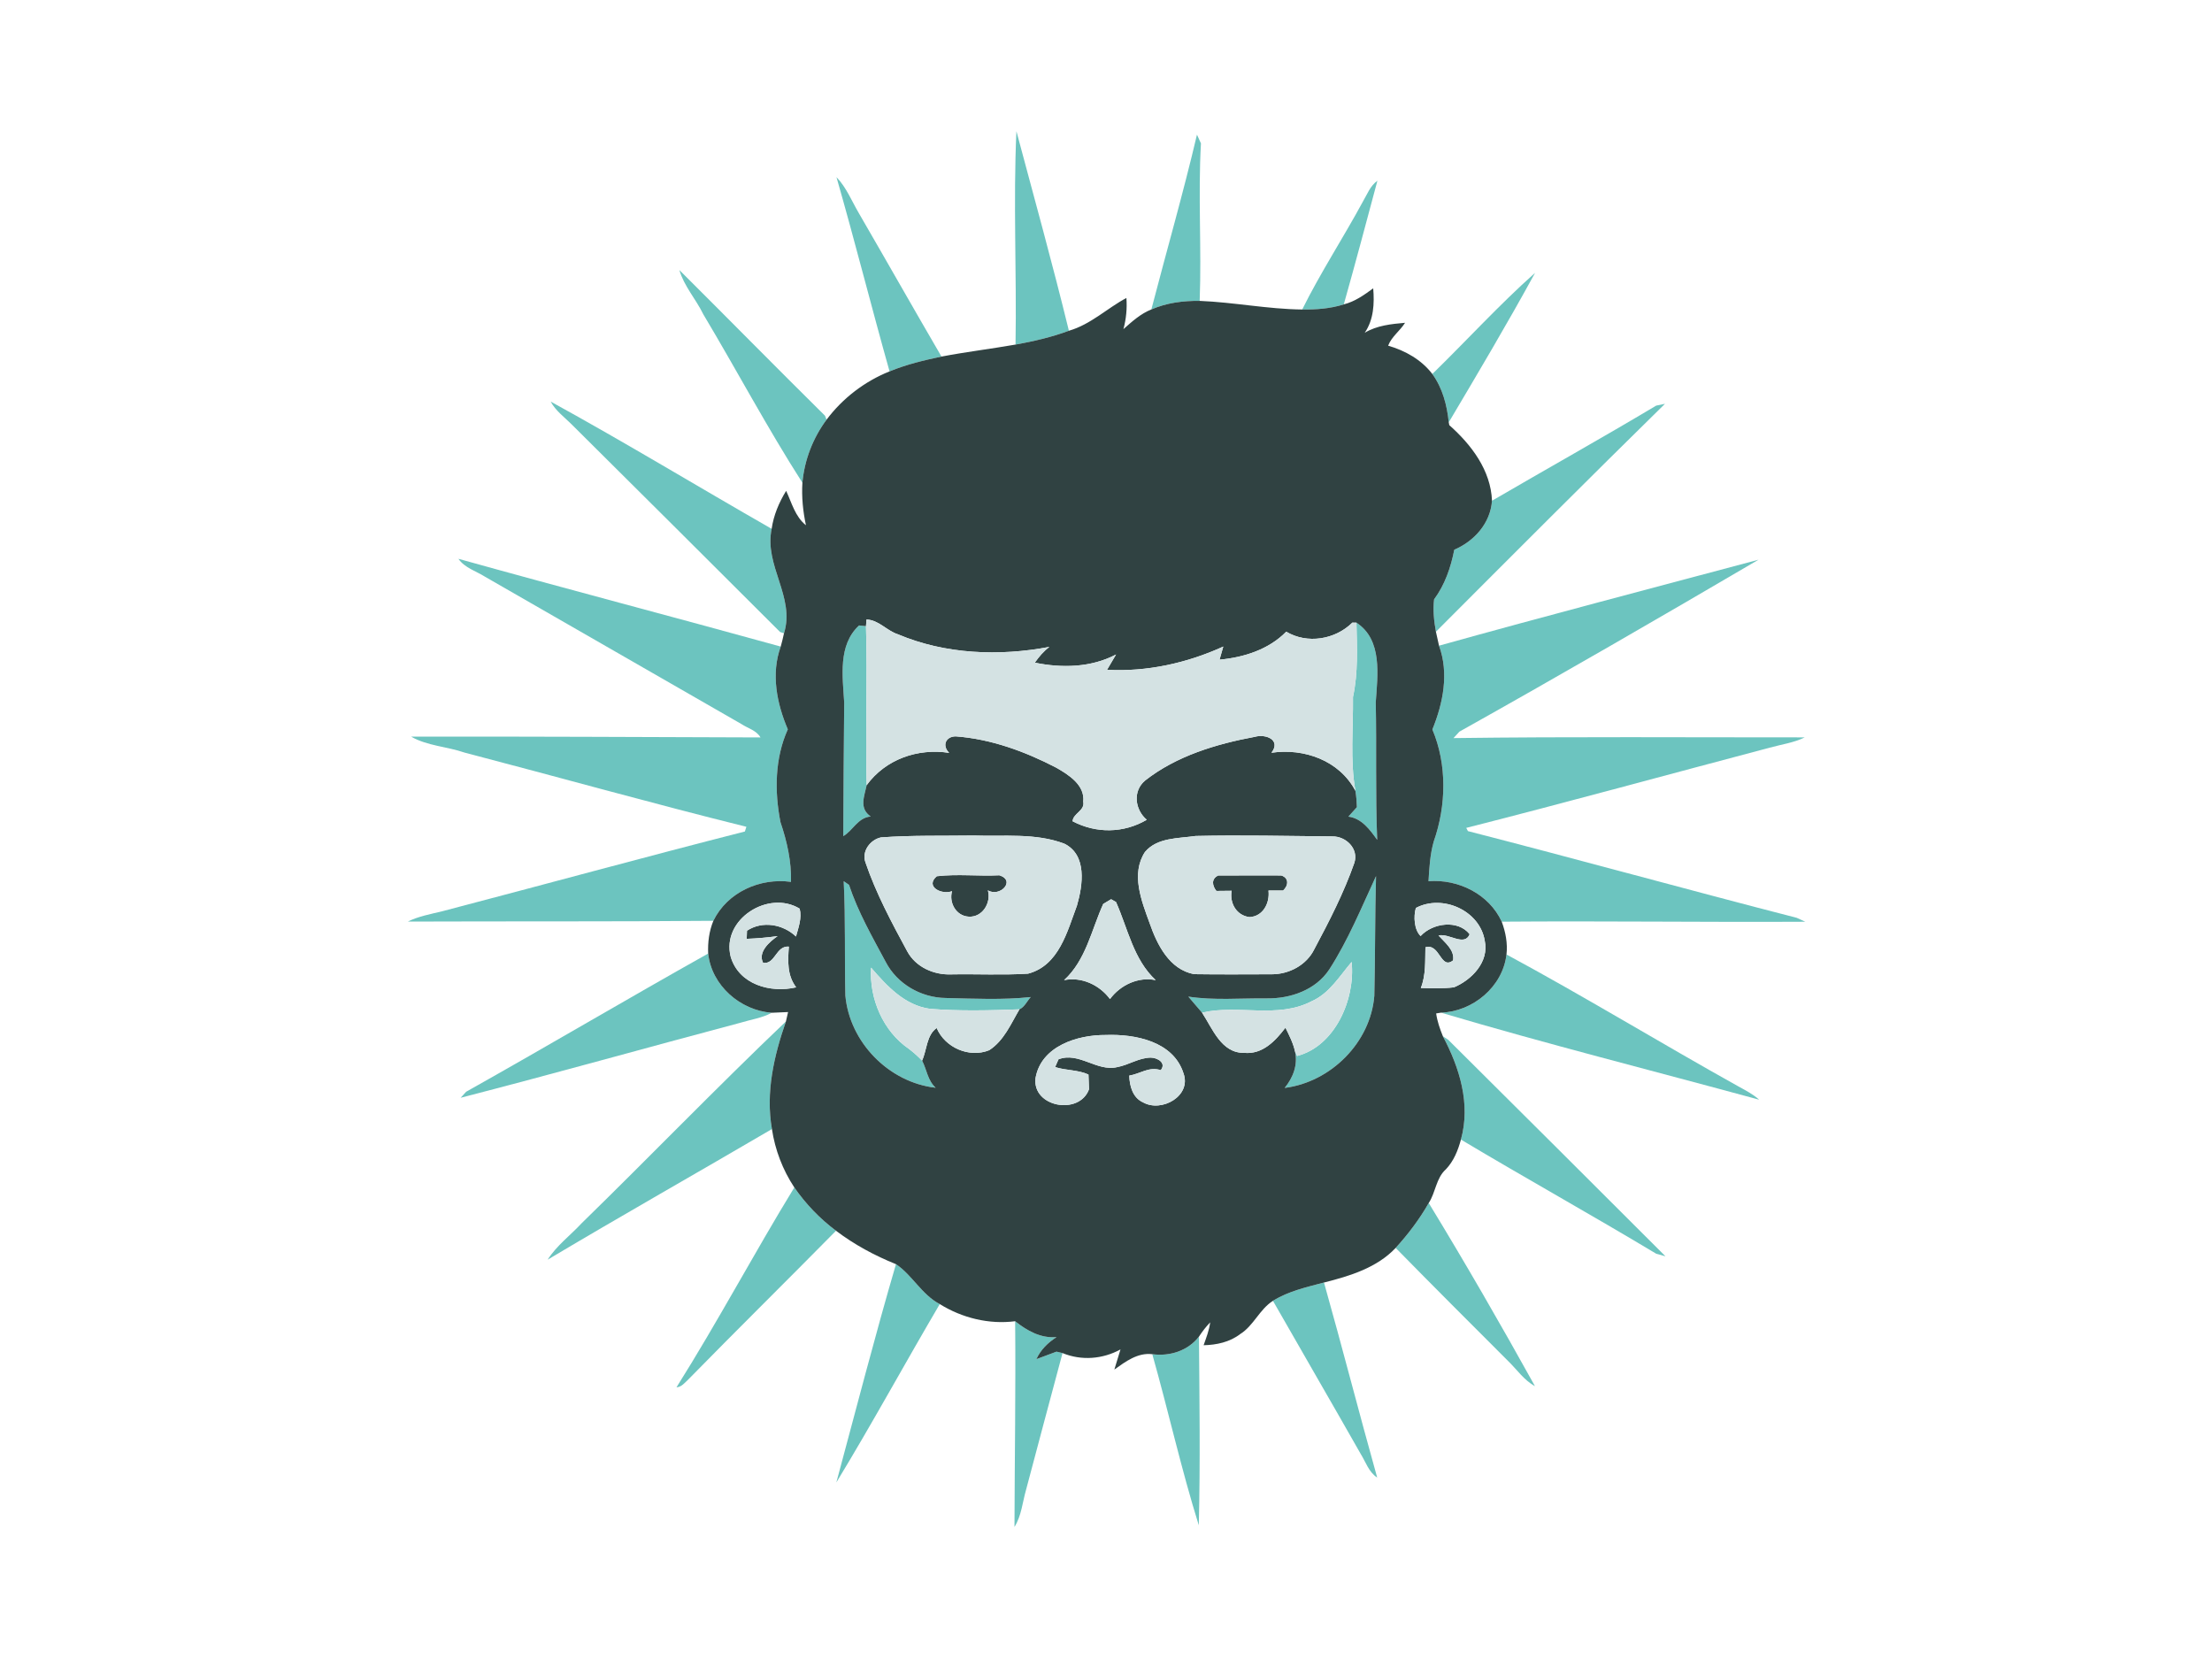 <?xml version="1.0" encoding="UTF-8" ?>
<!DOCTYPE svg PUBLIC "-//W3C//DTD SVG 1.1//EN" "http://www.w3.org/Graphics/SVG/1.1/DTD/svg11.dtd">
<svg width="400pt" height="300pt" viewBox="0 0 400 300" version="1.1" xmlns="http://www.w3.org/2000/svg">
<g id="#00a79dff">
</g>
<g id="#6cc4bfff">
<path fill="#6cc4bf" opacity="1.00" d=" M 183.64 62.31 C 183.86 49.46 183.21 36.54 183.80 23.73 C 187.01 35.73 190.34 47.75 193.29 59.81 C 190.17 60.97 186.91 61.72 183.64 62.31 Z" />
<path fill="#6cc4bf" opacity="1.00" d=" M 216.45 24.35 C 216.63 24.75 216.99 25.53 217.17 25.93 C 216.63 35.42 217.30 44.92 216.94 54.41 C 213.95 54.37 210.95 54.76 208.20 55.96 C 210.94 45.42 213.96 34.95 216.45 24.35 Z" />
<path fill="#6cc4bf" opacity="1.00" d=" M 151.26 32.03 C 153.06 33.90 154.02 36.36 155.32 38.57 C 160.32 47.19 165.23 55.87 170.25 64.48 C 167.06 65.15 163.88 65.91 160.86 67.16 C 157.57 55.48 154.61 43.70 151.26 32.03 Z" />
<path fill="#6cc4bf" opacity="1.00" d=" M 246.45 36.46 C 247.23 35.14 247.78 33.60 249.08 32.68 C 247.08 40.14 245.10 47.61 243.00 55.04 C 240.57 55.82 238.00 55.99 235.48 55.97 C 238.78 49.31 242.90 43.02 246.45 36.46 Z" />
<path fill="#6cc4bf" opacity="1.00" d=" M 122.85 48.83 C 131.64 57.58 140.36 66.45 149.19 75.18 L 149.47 75.89 C 147.01 79.20 145.47 83.17 145.10 87.29 C 138.77 77.41 133.21 66.93 127.17 56.82 C 125.85 54.09 123.70 51.76 122.85 48.83 Z" />
<path fill="#6cc4bf" opacity="1.00" d=" M 259.01 67.63 C 265.23 61.57 271.12 55.09 277.59 49.34 C 272.62 58.44 267.28 67.43 261.98 76.37 C 261.67 73.27 260.86 70.18 259.01 67.63 Z" />
<path fill="#6cc4bf" opacity="1.00" d=" M 99.58 72.62 C 113.03 80.00 126.20 88.00 139.54 95.63 C 138.14 102.29 143.83 107.95 141.77 114.52 L 141.07 114.29 C 128.51 101.73 115.91 89.21 103.32 76.69 C 102.01 75.39 100.47 74.27 99.58 72.62 Z" />
<path fill="#6cc4bf" opacity="1.00" d=" M 299.49 73.35 C 299.89 73.27 300.68 73.10 301.08 73.02 C 287.18 86.66 273.42 100.45 259.66 114.24 C 259.31 112.31 259.10 110.33 259.33 108.38 C 261.29 105.73 262.35 102.61 262.98 99.41 C 266.61 97.84 269.51 94.62 269.80 90.55 C 279.68 84.79 289.67 79.21 299.49 73.35 Z" />
<path fill="#6cc4bf" opacity="1.00" d=" M 82.90 101.05 C 102.30 106.46 121.78 111.56 141.18 116.92 C 139.39 121.85 140.47 127.21 142.46 131.89 C 140.10 137.12 140.04 143.15 141.14 148.69 C 142.32 152.17 143.13 155.77 143.04 159.47 C 137.45 158.70 131.53 161.32 129.00 166.51 C 110.58 166.67 92.15 166.58 73.74 166.65 C 75.69 165.69 77.85 165.30 79.95 164.79 C 98.21 160.01 116.42 155.02 134.70 150.36 C 134.77 150.15 134.91 149.72 134.97 149.51 C 117.92 145.28 101.00 140.53 84.00 136.09 C 80.83 134.99 77.30 134.90 74.35 133.21 C 95.40 133.16 116.46 133.29 137.52 133.35 C 136.77 132.05 135.23 131.71 134.07 130.93 C 118.63 122.05 103.19 113.18 87.74 104.31 C 86.11 103.27 84.05 102.71 82.90 101.05 Z" />
<path fill="#6cc4bf" opacity="1.00" d=" M 260.22 116.76 C 279.43 111.40 298.74 106.36 318.00 101.21 C 300.06 111.73 282.04 122.15 263.90 132.31 L 262.84 133.47 C 284.01 133.19 305.19 133.35 326.36 133.34 C 324.37 134.32 322.14 134.61 320.03 135.20 C 301.73 140.03 283.48 145.05 265.14 149.71 C 265.22 149.86 265.38 150.15 265.45 150.29 C 285.30 155.39 305.05 160.86 324.90 165.97 C 325.29 166.15 326.07 166.50 326.46 166.68 C 308.17 166.78 289.86 166.52 271.56 166.67 C 269.25 161.66 263.70 158.93 258.32 159.35 C 258.46 156.93 258.60 154.48 259.27 152.15 C 261.54 145.69 261.70 138.27 259.02 131.91 C 260.96 127.14 262.05 121.75 260.22 116.76 Z" />
<path fill="#6cc4bf" opacity="1.00" d=" M 155.35 113.10 C 155.66 113.13 156.29 113.20 156.60 113.23 C 156.88 122.81 156.49 132.40 156.72 141.98 C 156.30 144.01 155.30 146.16 157.45 147.65 C 155.10 147.86 154.27 150.17 152.49 151.20 C 152.54 143.15 152.57 135.09 152.66 127.03 C 152.38 122.37 151.50 116.63 155.35 113.10 Z" />
<path fill="#6cc4bf" opacity="1.00" d=" M 245.29 112.60 C 250.04 115.70 249.11 122.12 248.78 126.99 C 248.95 135.28 248.70 143.59 249.04 151.87 C 247.72 150.04 246.26 147.99 243.83 147.67 C 244.22 147.24 244.98 146.39 245.37 145.96 C 245.34 144.97 245.26 143.98 245.10 143.00 C 244.11 137.40 244.73 131.68 244.66 126.04 C 245.62 121.62 245.38 117.09 245.29 112.60 Z" />
<path fill="#6cc4bf" opacity="1.00" d=" M 240.36 175.33 C 243.79 170.02 246.18 164.14 248.83 158.43 C 248.62 165.64 248.70 172.85 248.52 180.06 C 247.85 188.51 240.67 195.67 232.31 196.73 C 233.84 194.85 234.72 192.56 234.18 190.13 L 234.56 190.95 C 241.41 189.18 245.11 180.71 244.42 173.95 C 242.24 176.50 240.40 179.64 237.20 181.05 C 231.05 184.28 223.86 181.59 217.37 183.12 C 216.52 182.18 215.72 181.16 214.89 180.22 C 219.56 180.93 224.32 180.49 229.04 180.54 C 233.33 180.61 237.90 179.04 240.36 175.33 Z" />
<path fill="#6cc4bf" opacity="1.00" d=" M 152.57 159.35 L 153.53 160.01 C 155.14 164.89 157.72 169.38 160.14 173.90 C 162.21 177.92 166.54 180.41 171.02 180.47 C 176.14 180.59 181.30 180.84 186.39 180.30 C 185.73 181.02 185.26 182.12 184.35 182.52 C 178.97 182.72 173.55 182.86 168.18 182.43 C 163.58 181.80 160.38 178.29 157.52 174.98 C 157.17 180.58 159.68 186.50 164.39 189.69 C 165.22 190.33 166.00 191.03 166.74 191.79 C 167.59 193.39 167.73 195.37 169.20 196.70 C 160.75 195.75 153.64 188.50 152.87 180.04 C 152.70 173.14 152.92 166.24 152.57 159.35 Z" />
<path fill="#6cc4bf" opacity="1.00" d=" M 84.30 197.42 C 98.95 189.20 113.41 180.64 128.06 172.43 C 128.68 178.21 133.86 182.71 139.55 183.14 C 137.80 184.10 135.79 184.36 133.91 184.94 C 117.03 189.42 100.19 194.16 83.30 198.51 L 84.30 197.42 Z" />
<path fill="#6cc4bf" opacity="1.00" d=" M 272.42 172.60 C 286.53 180.21 300.33 188.64 314.38 196.47 C 315.67 197.18 317.00 197.86 318.11 198.86 C 298.93 193.63 279.62 188.77 260.57 183.12 C 266.35 182.93 271.74 178.44 272.42 172.60 Z" />
<path fill="#6cc4bf" opacity="1.00" d=" M 105.20 221.18 C 117.58 209.10 129.60 196.64 142.12 184.71 C 139.95 190.94 138.43 197.55 139.59 204.17 C 126.09 212.08 112.47 219.78 99.03 227.79 C 100.66 225.23 103.15 223.39 105.20 221.18 Z" />
<path fill="#6cc4bf" opacity="1.00" d=" M 260.92 187.39 L 261.89 188.03 C 274.99 201.07 288.11 214.10 301.17 227.18 C 300.75 227.06 299.91 226.83 299.49 226.71 C 287.80 219.69 275.88 213.06 264.18 206.07 C 265.98 199.63 263.94 193.09 260.92 187.39 Z" />
<path fill="#6cc4bf" opacity="1.00" d=" M 122.33 250.87 C 129.78 239.03 136.34 226.66 143.64 214.73 C 145.71 217.72 148.26 220.38 151.18 222.56 C 142.31 231.56 133.30 240.43 124.46 249.46 C 123.84 250.02 123.25 250.83 122.33 250.87 Z" />
<path fill="#6cc4bf" opacity="1.00" d=" M 258.36 217.54 C 264.99 228.42 271.40 239.53 277.57 250.66 C 275.59 249.59 274.32 247.67 272.74 246.14 C 265.93 239.33 259.12 232.53 252.38 225.66 C 254.65 223.17 256.69 220.47 258.36 217.54 Z" />
<path fill="#6cc4bf" opacity="1.00" d=" M 162.02 228.60 C 164.95 230.56 166.67 234.11 169.94 235.82 C 163.64 246.53 157.69 257.46 151.24 268.07 C 154.79 254.91 158.19 241.68 162.02 228.60 Z" />
<path fill="#6cc4bf" opacity="1.00" d=" M 230.19 235.23 C 232.99 233.48 236.26 232.76 239.42 231.92 C 242.73 243.65 245.75 255.46 249.04 267.19 C 247.52 266.21 246.97 264.38 246.06 262.92 C 240.81 253.67 235.46 244.47 230.19 235.23 Z" />
<path fill="#6cc4bf" opacity="1.00" d=" M 183.57 238.92 C 185.72 240.63 188.19 242.04 191.06 241.79 C 189.51 242.79 188.18 244.07 187.41 245.78 C 188.32 245.44 190.14 244.76 191.05 244.42 L 192.14 244.68 C 189.91 252.91 187.75 261.15 185.55 269.38 C 184.90 271.63 184.72 274.09 183.45 276.12 C 183.48 263.72 183.69 251.32 183.57 238.92 Z" />
<path fill="#6cc4bf" opacity="1.00" d=" M 208.37 244.88 C 211.53 245.31 214.82 244.27 216.81 241.70 C 216.90 253.06 217.06 264.48 216.78 275.82 C 213.60 265.65 211.28 255.16 208.37 244.88 Z" />
</g>
<g id="#304242ff">
<path fill="#304242" opacity="1.00" d=" M 243.00 55.04 C 245.00 54.54 246.68 53.34 248.32 52.14 C 248.55 54.89 248.41 57.80 246.79 60.17 C 249.00 58.85 251.58 58.59 254.08 58.37 C 253.17 59.83 251.64 60.87 251.02 62.51 C 254.11 63.40 257.03 65.04 259.01 67.63 C 260.86 70.18 261.67 73.27 261.98 76.37 L 262.08 76.88 C 266.06 80.41 269.58 85.02 269.80 90.55 C 269.51 94.62 266.61 97.84 262.98 99.41 C 262.35 102.61 261.29 105.73 259.33 108.38 C 259.10 110.33 259.31 112.31 259.66 114.24 C 259.80 114.87 260.08 116.13 260.22 116.76 C 262.05 121.75 260.96 127.14 259.02 131.91 C 261.70 138.27 261.54 145.69 259.27 152.15 C 258.60 154.48 258.46 156.93 258.32 159.35 C 263.70 158.93 269.25 161.66 271.56 166.67 C 272.26 168.55 272.65 170.59 272.42 172.60 C 271.74 178.44 266.35 182.93 260.57 183.12 L 259.70 183.26 C 259.90 184.69 260.38 186.05 260.92 187.39 C 263.94 193.09 265.98 199.63 264.18 206.07 C 263.66 208.02 262.87 209.98 261.45 211.46 C 259.68 213.04 259.62 215.62 258.36 217.54 C 256.69 220.47 254.65 223.17 252.38 225.66 C 248.99 229.26 244.07 230.75 239.42 231.92 C 236.26 232.76 232.99 233.48 230.19 235.23 C 227.75 236.78 226.70 239.73 224.24 241.26 C 222.36 242.70 219.98 243.21 217.65 243.26 C 218.13 241.90 218.66 240.55 218.84 239.12 C 218.08 239.91 217.41 240.78 216.81 241.70 C 214.82 244.27 211.53 245.31 208.37 244.88 C 205.72 244.56 203.53 246.22 201.51 247.66 C 201.79 246.75 202.34 244.93 202.62 244.02 C 199.39 245.78 195.57 246.09 192.14 244.68 L 191.05 244.42 C 190.14 244.76 188.32 245.44 187.41 245.78 C 188.18 244.07 189.51 242.79 191.06 241.79 C 188.19 242.04 185.72 240.63 183.57 238.92 C 178.85 239.53 173.97 238.33 169.94 235.82 C 166.67 234.11 164.95 230.56 162.02 228.60 C 158.17 227.05 154.49 225.07 151.18 222.56 C 148.26 220.38 145.71 217.72 143.64 214.73 C 141.54 211.56 140.15 207.92 139.59 204.17 C 138.43 197.55 139.95 190.94 142.12 184.71 C 142.21 184.28 142.41 183.43 142.51 183.01 C 141.77 183.04 140.29 183.10 139.55 183.14 C 133.86 182.71 128.68 178.21 128.06 172.43 C 127.97 170.42 128.23 168.38 129.00 166.51 C 131.53 161.32 137.45 158.70 143.04 159.47 C 143.13 155.77 142.32 152.17 141.14 148.69 C 140.04 143.15 140.10 137.12 142.46 131.89 C 140.47 127.21 139.39 121.85 141.18 116.92 C 141.40 116.13 141.60 115.33 141.77 114.52 C 143.83 107.95 138.14 102.29 139.54 95.63 C 139.89 93.17 140.87 90.86 142.16 88.76 C 143.17 90.92 143.78 93.42 145.74 94.98 C 145.20 92.45 144.94 89.87 145.10 87.29 C 145.47 83.17 147.01 79.20 149.47 75.89 C 152.38 72.01 156.36 68.96 160.86 67.16 C 163.88 65.91 167.06 65.15 170.25 64.48 C 174.69 63.63 179.19 63.09 183.64 62.31 C 186.91 61.72 190.17 60.97 193.29 59.81 C 197.23 58.68 200.23 55.72 203.69 53.88 C 203.83 55.79 203.65 57.67 203.15 59.52 C 204.69 58.16 206.25 56.73 208.20 55.96 C 210.95 54.76 213.95 54.37 216.94 54.41 C 223.14 54.66 229.26 55.90 235.48 55.97 C 238.00 55.99 240.57 55.82 243.00 55.04 M 156.69 112.03 L 156.60 113.23 C 156.29 113.20 155.66 113.13 155.35 113.10 C 151.50 116.63 152.38 122.37 152.66 127.03 C 152.57 135.09 152.54 143.15 152.49 151.20 C 154.27 150.17 155.10 147.86 157.45 147.65 C 155.30 146.16 156.30 144.01 156.72 141.98 C 160.16 137.28 165.95 135.27 171.64 136.14 C 170.28 134.79 171.06 133.16 172.83 133.16 C 179.20 133.63 185.37 135.89 191.00 138.82 C 193.26 140.10 196.22 141.98 195.89 144.97 C 196.22 146.61 194.04 147.07 193.96 148.51 C 198.23 150.75 203.20 150.69 207.37 148.24 C 205.26 146.47 204.75 143.07 207.09 141.13 C 212.75 136.69 219.92 134.54 226.91 133.24 C 228.87 132.67 231.71 133.79 229.92 136.12 C 235.83 135.25 242.21 137.52 245.10 143.00 C 245.26 143.98 245.34 144.97 245.37 145.96 C 244.98 146.39 244.22 147.24 243.83 147.67 C 246.26 147.99 247.72 150.04 249.04 151.87 C 248.70 143.59 248.95 135.28 248.78 126.99 C 249.11 122.12 250.04 115.70 245.29 112.60 L 244.55 112.59 C 241.43 115.67 236.40 116.50 232.59 114.23 C 229.43 117.46 224.93 118.88 220.53 119.29 C 220.70 118.70 221.04 117.51 221.21 116.92 C 214.65 119.91 207.40 121.52 200.19 121.12 C 200.60 120.43 201.41 119.05 201.82 118.35 C 197.31 120.73 192.03 120.84 187.13 119.83 C 187.87 118.76 188.72 117.77 189.76 116.98 C 180.70 118.70 170.94 118.33 162.37 114.70 C 160.34 114.05 158.88 112.09 156.69 112.03 M 159.31 151.43 C 157.37 151.84 155.78 153.95 156.50 155.94 C 158.41 161.55 161.23 166.81 164.05 172.02 C 165.58 174.87 168.84 176.32 171.99 176.20 C 176.62 176.11 181.27 176.36 185.90 176.07 C 191.49 174.60 192.98 168.47 194.75 163.75 C 195.81 160.07 196.62 154.61 192.46 152.56 C 187.24 150.59 181.54 151.28 176.09 151.09 C 170.50 151.17 164.87 151.02 159.31 151.43 M 216.22 151.17 C 213.09 151.63 209.27 151.42 207.05 154.06 C 204.46 158.02 206.42 162.91 207.88 166.91 C 209.23 170.81 211.44 175.30 215.92 176.16 C 220.62 176.23 225.31 176.19 230.01 176.18 C 233.13 176.17 236.28 174.50 237.67 171.64 C 240.38 166.57 243.02 161.43 244.92 156.00 C 245.71 153.45 243.39 151.22 240.94 151.25 C 232.70 151.18 224.46 150.98 216.22 151.17 M 240.36 175.33 C 237.90 179.04 233.33 180.61 229.04 180.54 C 224.32 180.49 219.56 180.93 214.89 180.22 C 215.72 181.16 216.52 182.18 217.37 183.12 C 219.26 185.99 220.85 190.46 224.98 190.39 C 228.32 190.71 230.64 188.21 232.45 185.84 C 233.13 187.22 233.84 188.60 234.18 190.13 C 234.72 192.56 233.84 194.85 232.31 196.73 C 240.67 195.67 247.85 188.51 248.52 180.06 C 248.70 172.85 248.62 165.64 248.83 158.43 C 246.18 164.14 243.79 170.02 240.36 175.33 M 152.57 159.35 C 152.92 166.24 152.70 173.14 152.87 180.04 C 153.64 188.50 160.75 195.75 169.20 196.70 C 167.73 195.37 167.59 193.39 166.74 191.79 C 167.62 189.89 167.54 187.17 169.38 185.90 C 170.88 189.44 175.27 191.37 178.88 189.91 C 181.54 188.20 182.80 185.14 184.35 182.52 C 185.26 182.12 185.73 181.02 186.39 180.30 C 181.30 180.84 176.14 180.59 171.02 180.47 C 166.54 180.41 162.21 177.92 160.14 173.90 C 157.72 169.38 155.14 164.89 153.53 160.01 L 152.57 159.35 M 132.13 173.00 C 133.60 178.02 139.30 179.63 143.97 178.54 C 142.33 176.37 142.46 173.83 142.65 171.18 C 140.29 170.98 140.21 174.44 137.99 174.11 C 136.99 172.13 139.21 170.26 140.61 169.28 C 138.74 169.54 136.88 169.70 135.03 169.77 C 135.04 169.40 135.07 168.67 135.08 168.30 C 137.87 166.46 141.58 167.12 143.94 169.35 C 144.39 167.72 145.03 166.03 144.61 164.32 C 138.95 160.85 130.42 166.26 132.13 173.00 M 199.50 163.46 C 197.37 168.14 196.38 173.62 192.42 177.24 C 195.59 176.59 198.83 178.11 200.72 180.66 C 202.58 178.13 205.84 176.58 208.99 177.24 C 204.97 173.52 203.95 167.92 201.81 163.11 L 200.92 162.61 C 200.57 162.82 199.86 163.25 199.50 163.46 M 256.03 164.19 C 255.58 165.77 255.73 168.14 256.89 169.27 C 259.06 166.89 263.66 166.26 265.76 168.94 C 264.81 171.24 262.00 168.69 260.13 169.17 C 261.26 170.44 263.08 171.78 262.76 173.67 C 260.48 175.45 260.40 170.51 257.76 171.30 C 257.69 173.77 257.87 176.30 256.93 178.66 C 258.93 178.71 260.93 178.78 262.92 178.54 C 266.14 177.19 269.31 173.93 268.49 170.12 C 267.61 164.64 260.83 161.64 256.03 164.19 M 187.26 194.94 C 186.61 200.20 195.18 201.76 196.93 196.97 C 196.90 196.30 196.85 194.98 196.83 194.31 C 194.95 193.44 192.71 193.59 190.80 192.96 C 190.96 192.61 191.26 191.91 191.41 191.56 C 195.08 190.14 198.35 193.83 202.01 192.97 C 204.09 192.59 205.93 191.28 208.08 191.25 C 209.25 191.25 210.98 192.18 209.90 193.52 C 207.75 192.82 206.16 194.20 204.21 194.50 C 204.25 196.38 204.84 198.53 206.72 199.35 C 210.04 201.22 215.51 198.20 214.01 194.08 C 212.17 188.30 205.26 186.96 199.96 187.16 C 194.83 187.12 188.27 189.17 187.26 194.94 Z" />
<path fill="#304242" opacity="1.00" d=" M 169.40 158.45 C 173.13 158.01 176.95 158.47 180.72 158.28 C 183.77 159.24 180.80 162.31 178.64 161.00 C 179.27 163.26 177.66 165.91 175.18 165.76 C 172.90 165.64 171.56 163.25 172.16 161.15 C 170.34 161.87 167.19 160.35 169.40 158.45 Z" />
<path fill="#304242" opacity="1.00" d=" M 220.28 158.32 C 224.08 158.28 227.89 158.32 231.69 158.31 C 233.12 158.76 233.00 160.14 232.03 161.03 C 231.37 161.03 230.05 161.04 229.38 161.04 C 229.65 163.28 228.41 165.73 225.94 165.84 C 223.58 165.54 222.33 163.32 222.72 161.08 C 222.03 161.09 220.65 161.10 219.96 161.11 C 219.20 160.14 219.00 158.94 220.28 158.32 Z" />
</g>
<g id="#d4e2e3ff">
<path fill="#d4e2e3" opacity="1.00" d=" M 156.69 112.03 C 158.88 112.09 160.34 114.05 162.37 114.70 C 170.94 118.33 180.70 118.70 189.76 116.98 C 188.72 117.77 187.87 118.76 187.13 119.83 C 192.03 120.84 197.31 120.73 201.82 118.35 C 201.41 119.05 200.60 120.43 200.19 121.12 C 207.40 121.52 214.65 119.91 221.21 116.92 C 221.04 117.51 220.70 118.70 220.53 119.29 C 224.93 118.88 229.43 117.46 232.59 114.23 C 236.40 116.50 241.43 115.67 244.55 112.59 L 245.29 112.60 C 245.38 117.09 245.62 121.62 244.66 126.04 C 244.73 131.68 244.11 137.40 245.10 143.00 C 242.21 137.52 235.83 135.25 229.92 136.12 C 231.71 133.79 228.87 132.67 226.91 133.24 C 219.92 134.54 212.75 136.69 207.09 141.13 C 204.75 143.07 205.26 146.47 207.37 148.24 C 203.20 150.69 198.23 150.75 193.96 148.51 C 194.04 147.07 196.22 146.61 195.89 144.97 C 196.22 141.98 193.26 140.10 191.00 138.82 C 185.37 135.89 179.20 133.63 172.83 133.16 C 171.06 133.16 170.28 134.79 171.64 136.14 C 165.95 135.27 160.16 137.28 156.72 141.98 C 156.49 132.40 156.88 122.81 156.60 113.23 L 156.69 112.03 Z" />
<path fill="#d4e2e3" opacity="1.00" d=" M 159.31 151.43 C 164.87 151.02 170.50 151.17 176.09 151.09 C 181.54 151.28 187.24 150.59 192.46 152.56 C 196.62 154.61 195.81 160.07 194.75 163.75 C 192.98 168.47 191.49 174.60 185.90 176.07 C 181.27 176.36 176.62 176.11 171.99 176.20 C 168.84 176.32 165.58 174.87 164.05 172.02 C 161.23 166.81 158.41 161.55 156.50 155.94 C 155.78 153.95 157.37 151.84 159.31 151.43 M 169.40 158.45 C 167.19 160.35 170.34 161.87 172.16 161.15 C 171.56 163.25 172.90 165.64 175.18 165.76 C 177.66 165.91 179.27 163.26 178.64 161.00 C 180.80 162.31 183.77 159.24 180.72 158.28 C 176.95 158.47 173.13 158.01 169.40 158.45 Z" />
<path fill="#d4e2e3" opacity="1.00" d=" M 216.22 151.17 C 224.46 150.98 232.70 151.18 240.94 151.25 C 243.39 151.22 245.71 153.45 244.92 156.00 C 243.02 161.43 240.38 166.57 237.67 171.64 C 236.28 174.50 233.13 176.17 230.01 176.18 C 225.31 176.19 220.62 176.23 215.92 176.16 C 211.44 175.30 209.23 170.81 207.88 166.91 C 206.42 162.91 204.46 158.02 207.05 154.06 C 209.27 151.42 213.09 151.63 216.22 151.17 M 220.28 158.32 C 219.00 158.94 219.20 160.14 219.96 161.11 C 220.65 161.10 222.03 161.09 222.72 161.08 C 222.33 163.32 223.58 165.54 225.94 165.84 C 228.41 165.73 229.65 163.28 229.38 161.04 C 230.05 161.04 231.37 161.03 232.03 161.03 C 233.00 160.14 233.12 158.76 231.69 158.31 C 227.89 158.32 224.08 158.28 220.28 158.32 Z" />
<path fill="#d4e2e3" opacity="1.00" d=" M 132.13 173.00 C 130.42 166.26 138.95 160.85 144.61 164.32 C 145.03 166.03 144.39 167.72 143.94 169.35 C 141.58 167.12 137.87 166.46 135.08 168.30 C 135.07 168.67 135.04 169.40 135.03 169.77 C 136.88 169.70 138.74 169.54 140.61 169.28 C 139.21 170.26 136.99 172.13 137.99 174.11 C 140.21 174.44 140.29 170.98 142.65 171.18 C 142.46 173.83 142.33 176.37 143.97 178.54 C 139.30 179.63 133.60 178.02 132.13 173.00 Z" />
<path fill="#d4e2e3" opacity="1.00" d=" M 199.50 163.46 C 199.86 163.25 200.57 162.82 200.92 162.61 L 201.81 163.11 C 203.95 167.92 204.97 173.52 208.99 177.24 C 205.84 176.58 202.58 178.13 200.72 180.66 C 198.83 178.11 195.59 176.59 192.42 177.24 C 196.38 173.62 197.37 168.14 199.50 163.46 Z" />
<path fill="#d4e2e3" opacity="1.00" d=" M 256.03 164.19 C 260.83 161.64 267.61 164.64 268.49 170.12 C 269.31 173.93 266.14 177.19 262.92 178.54 C 260.93 178.78 258.93 178.71 256.93 178.66 C 257.87 176.30 257.69 173.77 257.76 171.30 C 260.40 170.51 260.48 175.45 262.76 173.67 C 263.08 171.78 261.26 170.44 260.13 169.17 C 262.00 168.69 264.81 171.24 265.76 168.94 C 263.66 166.26 259.06 166.89 256.89 169.27 C 255.73 168.14 255.58 165.77 256.03 164.19 Z" />
<path fill="#d4e2e3" opacity="1.00" d=" M 237.20 181.05 C 240.40 179.64 242.24 176.50 244.42 173.95 C 245.11 180.71 241.41 189.18 234.56 190.95 L 234.18 190.13 C 233.84 188.60 233.13 187.22 232.45 185.84 C 230.64 188.21 228.32 190.71 224.98 190.39 C 220.85 190.46 219.26 185.99 217.37 183.12 C 223.86 181.59 231.05 184.28 237.20 181.05 Z" />
<path fill="#d4e2e3" opacity="1.00" d=" M 157.52 174.98 C 160.38 178.29 163.58 181.80 168.18 182.43 C 173.55 182.86 178.97 182.72 184.35 182.52 C 182.80 185.14 181.54 188.20 178.88 189.91 C 175.27 191.37 170.88 189.44 169.38 185.90 C 167.54 187.17 167.62 189.89 166.74 191.79 C 166.00 191.03 165.22 190.33 164.39 189.69 C 159.68 186.50 157.17 180.58 157.52 174.98 Z" />
<path fill="#d4e2e3" opacity="1.00" d=" M 187.26 194.94 C 188.27 189.17 194.83 187.12 199.96 187.16 C 205.26 186.96 212.17 188.30 214.01 194.08 C 215.51 198.20 210.04 201.22 206.72 199.35 C 204.84 198.53 204.25 196.38 204.21 194.50 C 206.16 194.20 207.75 192.82 209.90 193.52 C 210.98 192.18 209.25 191.25 208.08 191.25 C 205.93 191.28 204.09 192.59 202.01 192.97 C 198.35 193.83 195.08 190.14 191.41 191.56 C 191.26 191.91 190.96 192.61 190.80 192.96 C 192.71 193.59 194.95 193.44 196.83 194.31 C 196.85 194.98 196.90 196.30 196.93 196.97 C 195.18 201.76 186.61 200.20 187.26 194.94 Z" />
</g>
</svg>
